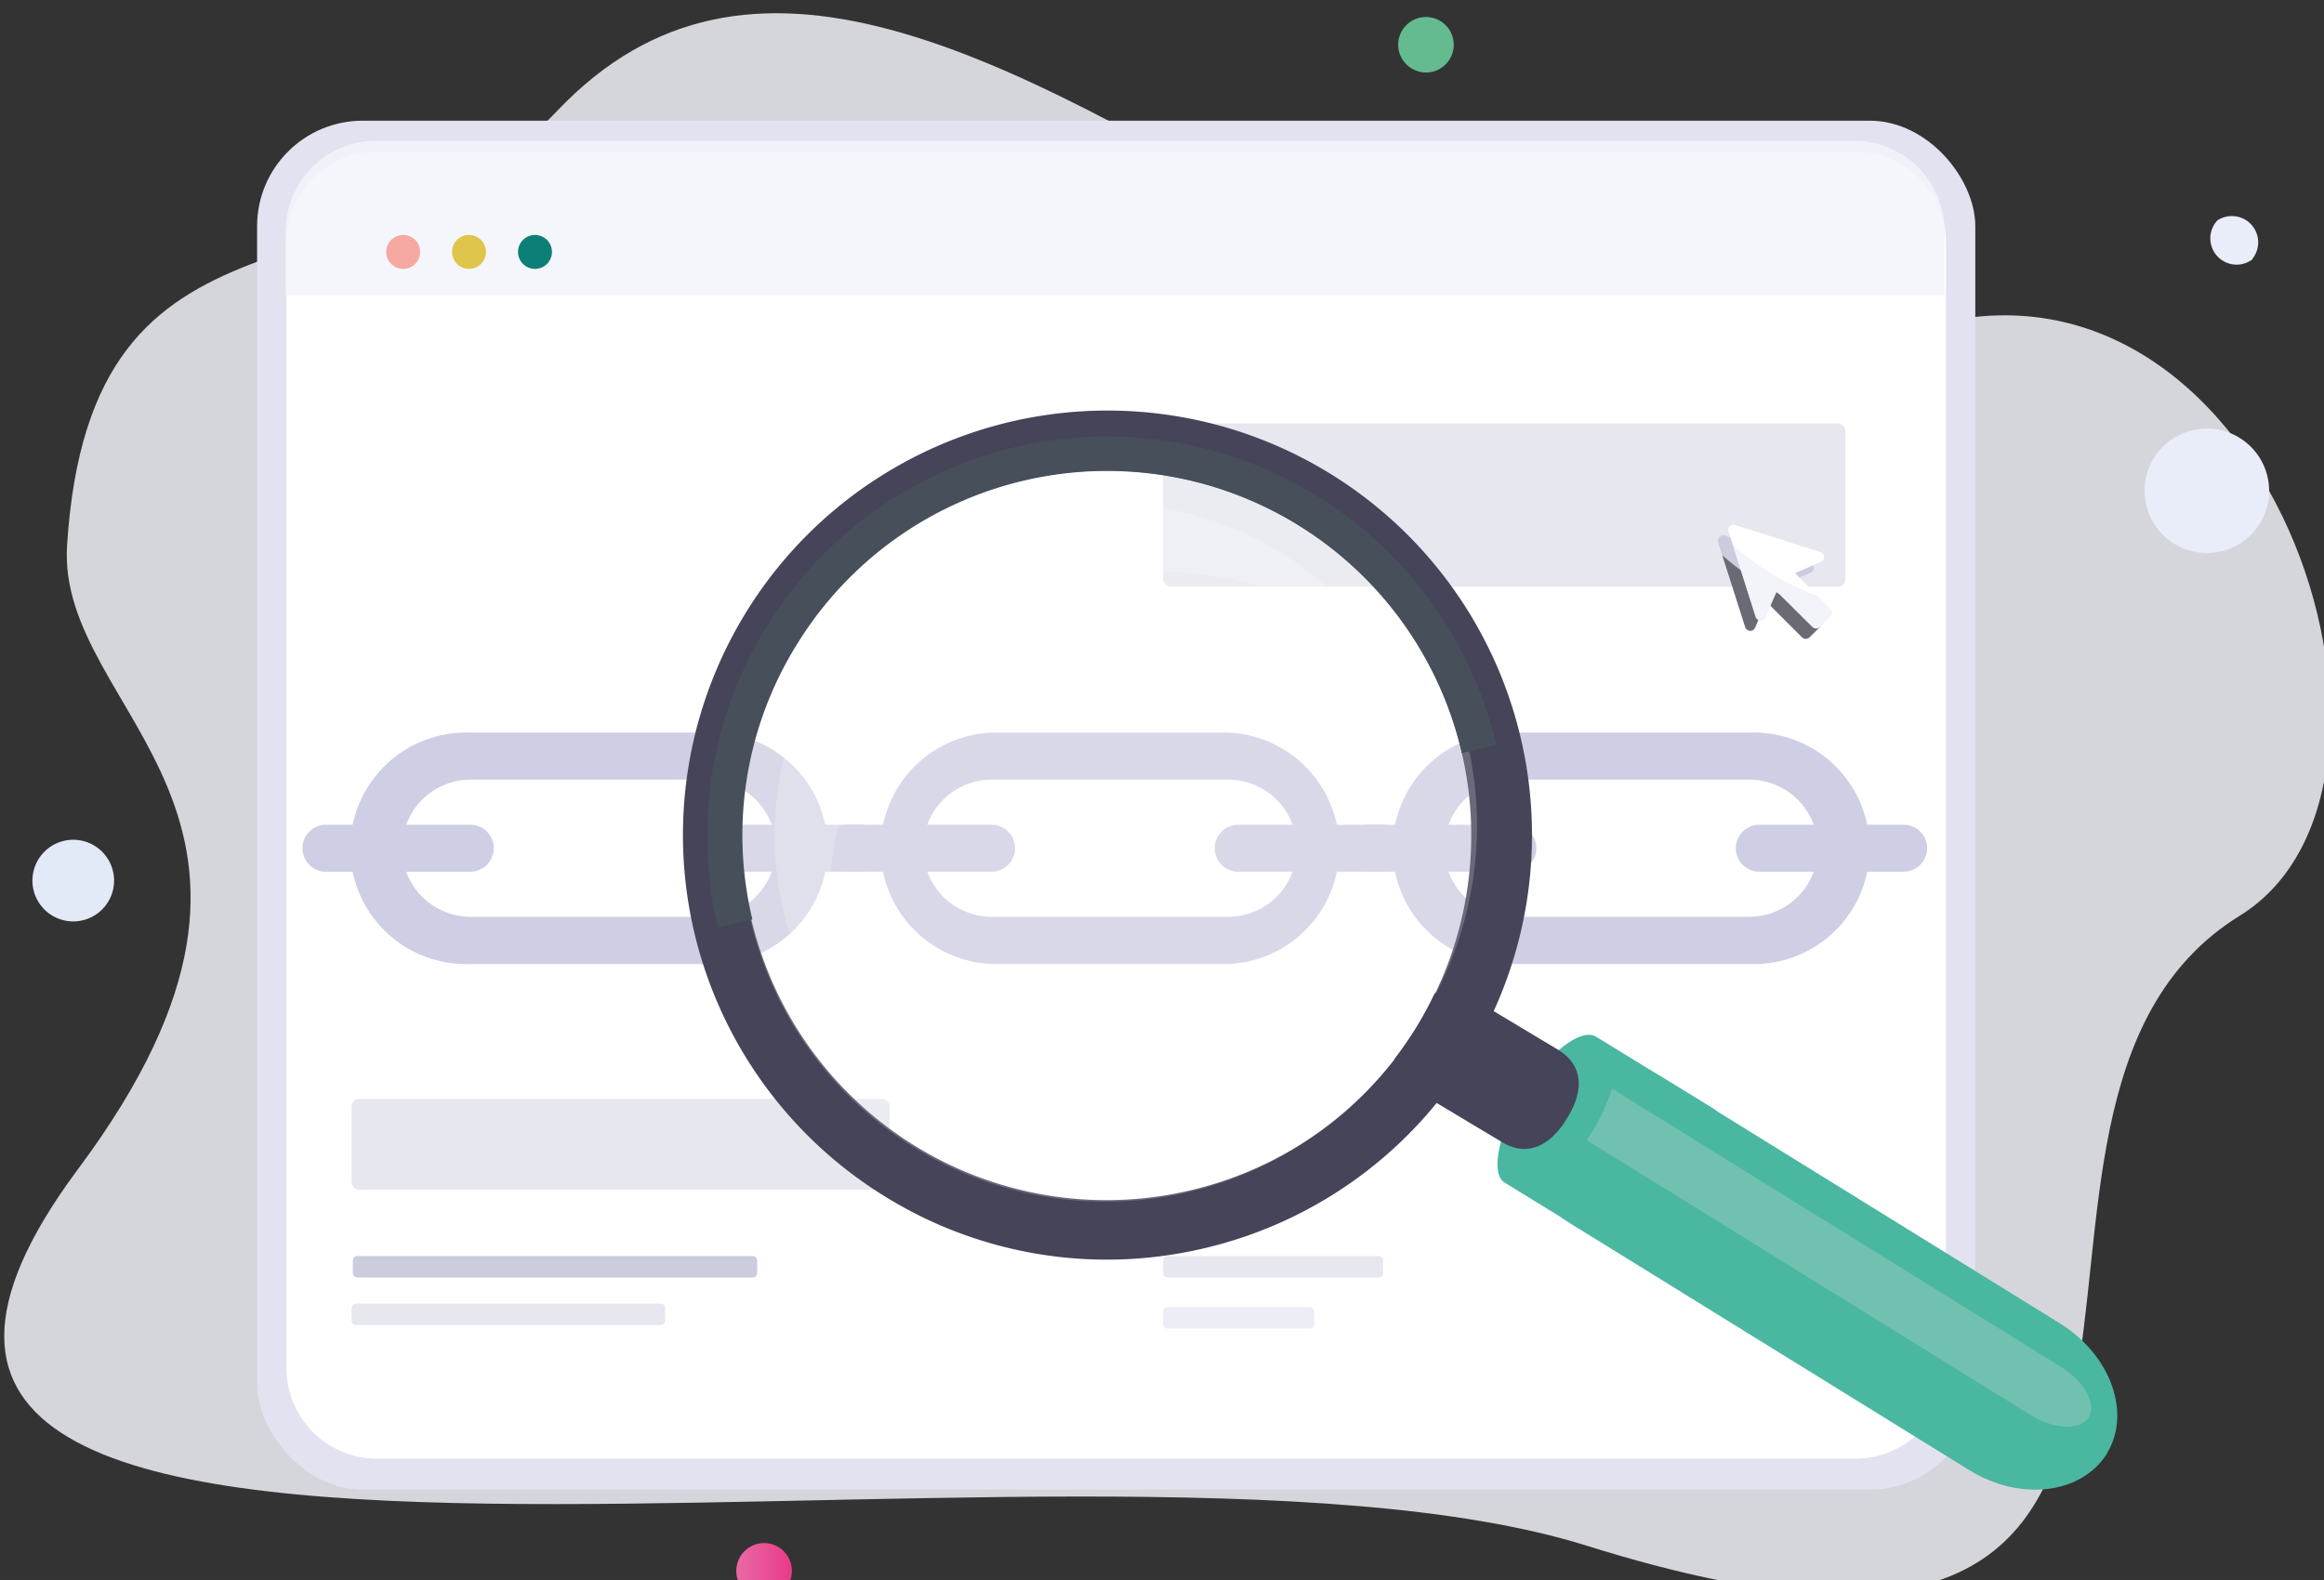 <svg width="250" height="170" version="1.1" viewBox="0 0 66.146 44.979" xmlns="http://www.w3.org/2000/svg" xmlns:xlink="http://www.w3.org/1999/xlink"><rect x="0" y="0" width="66.146" height="44.979" fill="#333333" stroke="none"/><defs><linearGradient id="a" x1="113.63" x2="116.53" y1="226.36" y2="226.36" gradientTransform="matrix(1 0 0 -1 111.838 817.913)" gradientUnits="userSpaceOnUse"><stop stop-color="#ea68a3" offset="0"/><stop stop-color="#e73b88" offset="1"/></linearGradient></defs><g transform="matrix(1.005 0 0 1.005 -212.928 -1074.38)" stroke-width=".995"><g transform="matrix(.528 0 0 .528 113.712 801.191)" stroke-width=".379"><g class="cls-374" transform="matrix(.986 0 0 1.041 113.717 -42.476)" opacity=".84" stroke-width=".374" style="mix-blend-mode:multiply"><path class="cls-375" d="m144 539.89c-16.3-8.93-30.06-16.45-40.46-6.09s-25.4 3.36-26.68 22.4c-0.6 8.76 15 13.85 0.59 32.16-22.26 28.36 54.18 11.13 82.07 19.4 40.44 12 18.45-22.47 35.54-32.47 11.57-6.77 1.49-36.24-18-30.1-15.31 4.81-16.36 3.86-33.06-5.3z" fill="#f3f4fa" stroke-width=".374"/></g><g stroke-width=".379"><path class="cls-401" d="m190.508 556.605a2.19 2.19 0 1 0-2.76-1.41 2.19 2.19 0 0 0 2.76 1.41z" fill="#e2e9f7"/><path class="cls-402" d="m262.838 511.102a1.49 1.49 0 1 0-1.88-1 1.5 1.5 0 0 0 1.88 1z" fill="#64bb90"/><path class="cls-403" d="m226.888 593.043a1.49 1.49 0 1 0-1.49-1.49 1.48 1.48 0 0 0 1.49 1.49z" fill="url(#a)"/><path class="cls-386" d="m306.518 536.085a3.34 3.34 0 1 0-4.71-0.22 3.35 3.35 0 0 0 4.71 0.22z" fill="#e9edf9"/><path class="cls-386" d="m306.698 521.185a1.41 1.41 0 0 0-1.86-2.08 1.41 1.41 0 0 0 1.89 2.08z" fill="#e9edf9"/><rect class="cls-404" x="199.693" y="513.755" width="92.16" height="73.44" rx="5.661" ry="5.661" fill="#e3e2f0"/><path class="cls-373" d="m285.428 515.415h-79.31a4.86 4.86 0 0 0-4.85 4.85v60.42a4.86 4.86 0 0 0 4.85 4.85h79.31a4.86 4.86 0 0 0 4.85-4.85v-60.42a4.86 4.86 0 0 0-4.85-4.85z" fill="#fff"/></g><g fill="#f3f4fa" fill-opacity=".843"><path transform="matrix(.499 0 0 .499 15.576 -1792.1)" d="m381.75 4623.11a9.737 9.737 0 0 0-9.717 9.717v6.912h178.332v-6.912a9.737 9.737 0 0 0-9.717-9.717z" stroke-width=".759"/><g stroke-width=".379"><path class="cls-405" d="m208.438 520.795a0.91 0.91 0 1 1-1.82 0 0.91 0.91 0 1 1 1.82 0z"/><path class="cls-406" d="m211.968 520.795a0.91 0.91 0 1 1-0.91-0.91 0.91 0.91 0 0 1 0.91 0.91z"/><path class="cls-407" d="m215.508 520.795a0.91 0.91 0 1 1-0.91-0.91 0.91 0.91 0 0 1 0.91 0.91z"/></g></g><g stroke-width=".379"><path class="cls-405" d="m208.438 520.795a0.91 0.91 0 1 1-1.82 0 0.91 0.91 0 1 1 1.82 0z" fill="#f5a9a1"/><path class="cls-406" d="m211.968 520.795a0.91 0.91 0 1 1-0.91-0.91 0.91 0.91 0 0 1 0.91 0.91z" fill="#dfc54b"/><path class="cls-407" d="m215.508 520.795a0.91 0.91 0 1 1-0.91-0.91 0.91 0.91 0 0 1 0.91 0.91z" fill="#0c8076"/></g><g fill="#cbccde" stroke-width=".379"><rect class="cls-409" x="204.758" y="566.235" width="28.87" height="4.87" rx=".404" ry=".404" opacity=".48"/><rect class="cls-409" x="248.288" y="529.995" width="36.6" height="8.76" rx=".404" ry=".404" opacity=".48"/><rect class="cls-410" x="204.828" y="574.665" width="21.69" height="1.15" rx=".23" ry=".23"/><rect class="cls-409" x="204.758" y="577.215" width="16.82" height="1.15" rx=".23" ry=".23" opacity=".48"/><rect class="cls-409" x="248.288" y="574.665" width="11.8" height="1.15" rx=".23" ry=".23" opacity=".48"/></g><g stroke-width=".379"><rect class="cls-411" x="248.288" y="577.405" width="8.1" height="1.15" rx=".23" ry=".23" fill="#d7d8ea" opacity=".48"/><path class="cls-410" d="m283.538 540.495-1.92-1.89 1.4-0.6a0.29 0.29 0 0 0 0.17-0.27 0.3 0.3 0 0 0-0.2-0.26l-4.57-1.46a0.29 0.29 0 0 0-0.36 0.36l1.46 4.57a0.3 0.3 0 0 0 0.26 0.2 0.29 0.29 0 0 0 0.27-0.17l0.6-1.4 1.92 1.92a0.28 0.28 0 0 0 0.2 0.08 0.32 0.32 0 0 0 0.2-0.08l0.57-0.57a0.28 0.28 0 0 0 0-0.4z" fill="#cbccde"/><g class="cls-412" transform="translate(111.838 -22.395)" opacity=".48"><path class="cls-410" d="m171 562.2-0.18-0.07a14.48 14.48 0 0 1-4.38-2.67l1.23 3.85a0.3 0.3 0 0 0 0.26 0.2 0.29 0.29 0 0 0 0.27-0.17l0.6-1.4 1.92 1.92a0.28 0.28 0 0 0 0.2 0.08 0.32 0.32 0 0 0 0.2-0.08l0.57-0.57a0.28 0.28 0 0 0 0-0.4z" stroke-width=".379"/></g><path class="cls-373" d="m284.088 539.945-1.91-1.92 1.39-0.6a0.26 0.26 0 0 0 0.17-0.27 0.28 0.28 0 0 0-0.2-0.26l-4.57-1.45a0.25 0.25 0 0 0-0.28 0.07 0.26 0.26 0 0 0-0.07 0.28l1.45 4.57a0.28 0.28 0 0 0 0.26 0.2 0.26 0.26 0 0 0 0.27-0.17l0.6-1.39 1.92 1.91a0.28 0.28 0 0 0 0.2 0.08 0.3 0.3 0 0 0 0.2-0.08l0.57-0.57a0.28 0.28 0 0 0 0-0.4z" fill="#fff"/><path class="cls-413" d="m283.398 539.255-0.18-0.07a14.6 14.6 0 0 1-4.37-2.66l1.22 3.84a0.28 0.28 0 0 0 0.26 0.2 0.26 0.26 0 0 0 0.27-0.17l0.6-1.39 1.92 1.91a0.28 0.28 0 0 0 0.2 0.08 0.3 0.3 0 0 0 0.2-0.08l0.57-0.57a0.28 0.28 0 0 0 0-0.4z" fill="#e5e6f4" opacity=".48"/></g><g fill="#cecee4" stroke-width=".379"><path class="cls-420" d="m223.838 558.995h-12.69a6.21 6.21 0 1 1 0-12.41h12.69a6.21 6.21 0 1 1 0 12.41zm-12.69-9.89a3.68 3.68 0 0 0 0 7.36h12.69a3.68 3.68 0 0 0 0-7.36z"/><path class="cls-420" d="m211.128 554.045h-7.74a1.26 1.26 0 0 1 0-2.52h7.74a1.26 1.26 0 1 1 0 2.52z"/><path class="cls-420" d="m232.098 554.045h-7.74a1.26 1.26 0 0 1 0-2.52h7.74a1.26 1.26 0 1 1 0 2.52z"/><path class="cls-420" d="m251.778 558.995h-12.68a6.21 6.21 0 0 1 0-12.41h12.68a6.21 6.21 0 0 1 0 12.41zm-12.68-9.89a3.68 3.68 0 0 0 0 7.36h12.68a3.68 3.68 0 0 0 0-7.36z"/><path class="cls-420" d="m239.088 554.045h-7.74a1.26 1.26 0 0 1 0-2.52h7.74a1.26 1.26 0 1 1 0 2.52z"/><path class="cls-420" d="m260.058 554.045h-7.74a1.26 1.26 0 1 1 0-2.52h7.74a1.26 1.26 0 1 1 0 2.52z"/><path class="cls-420" d="m279.728 558.995h-12.67a6.21 6.21 0 1 1 0-12.41h12.67a6.21 6.21 0 1 1 0 12.41zm-12.67-9.89a3.68 3.68 0 0 0 0 7.36h12.67a3.68 3.68 0 1 0 0-7.36z"/><path class="cls-420" d="m267.048 554.045h-7.75a1.26 1.26 0 0 1 0-2.52h7.75a1.26 1.26 0 1 1 0 2.52z"/><path class="cls-420" d="m288.008 554.045h-7.74a1.26 1.26 0 0 1 0-2.52h7.74a1.26 1.26 0 1 1 0 2.52z"/></g><g stroke-width=".379"><path class="cls-32" d="m250.498 574.245a22.77 22.77 0 1 0-17.18-2.81 22.6 22.6 0 0 0 17.18 2.81zm-0.73-3.11a19.57 19.57 0 1 1 12.1-8.71 19.43 19.43 0 0 1-12.1 8.71z" fill="#454459"/><path class="cls-13" d="m298.898 585.275c1.35-2.17 0.22-5.31-2.51-7l-21.38-13.23c-2.74-1.68-6-1.29-7.38 0.88-1.34 2.18-0.22 5.31 2.52 7l21.39 13.23c2.72 1.68 6 1.29 7.37-0.88z" fill="#4ab7a1"/><path class="cls-13" d="m276.838 571.605c1.35-2.17 1.79-4.33 1-4.83l-6.33-3.88c-0.81-0.49-2.55 0.87-3.9 3-1.34 2.17-1.78 4.34-1 4.83l6.32 3.88c0.81 0.49 2.56-0.87 3.9-3z" fill="#4ab7a1"/><path class="cls-421" d="m228.688 541.805a19.53 19.53 0 1 1 33.15 20.62 19.533 19.533 0 1 1-33.18-20.62z" fill="#fff" opacity=".2"/><path class="cls-421" d="m257.528 540.605a17.81 17.81 0 0 0-26.69 19.2 17.9 17.9 0 0 0 2 5 17.65 17.65 0 0 1-4.92-8.67 17.82 17.82 0 0 1 32.65-13.18 17.9 17.9 0 0 0-3.04-2.35z" fill="#fff" opacity=".2"/><path class="cls-422" d="m264.298 547.605a19.53 19.53 0 0 0-35.61-5.82 19.36 19.36 0 0 0-2.43 14.82l-1.86 0.44a21.452 21.452 0 0 1 41.77-9.8l-1.86 0.44z" fill="#474f5a"/><path class="cls-32" d="m266.438 568.535-4.44-2.66a2.85 2.85 0 0 1-1.3-1.78c0.41-0.54 0.8-1.1 1.16-1.68a19.74 19.74 0 0 0 1-1.85 2.83 2.83 0 0 1 2.16 0.36l4.47 2.68c1.41 0.87 1.34 2.3 0.45 3.69-0.84 1.41-2.1 2.11-3.5 1.24z" fill="#454459"/><path class="cls-423" d="m294.838 583.205-23.83-14.76c0.08-0.11 0.16-0.23 0.23-0.35a10.73 10.73 0 0 0 1.13-2.41l24.07 14.92c1.27 0.78 1.93 2 1.49 2.73-0.45 0.69-1.84 0.64-3.09-0.13z" fill="#71c1b1"/></g></g></g></svg>
